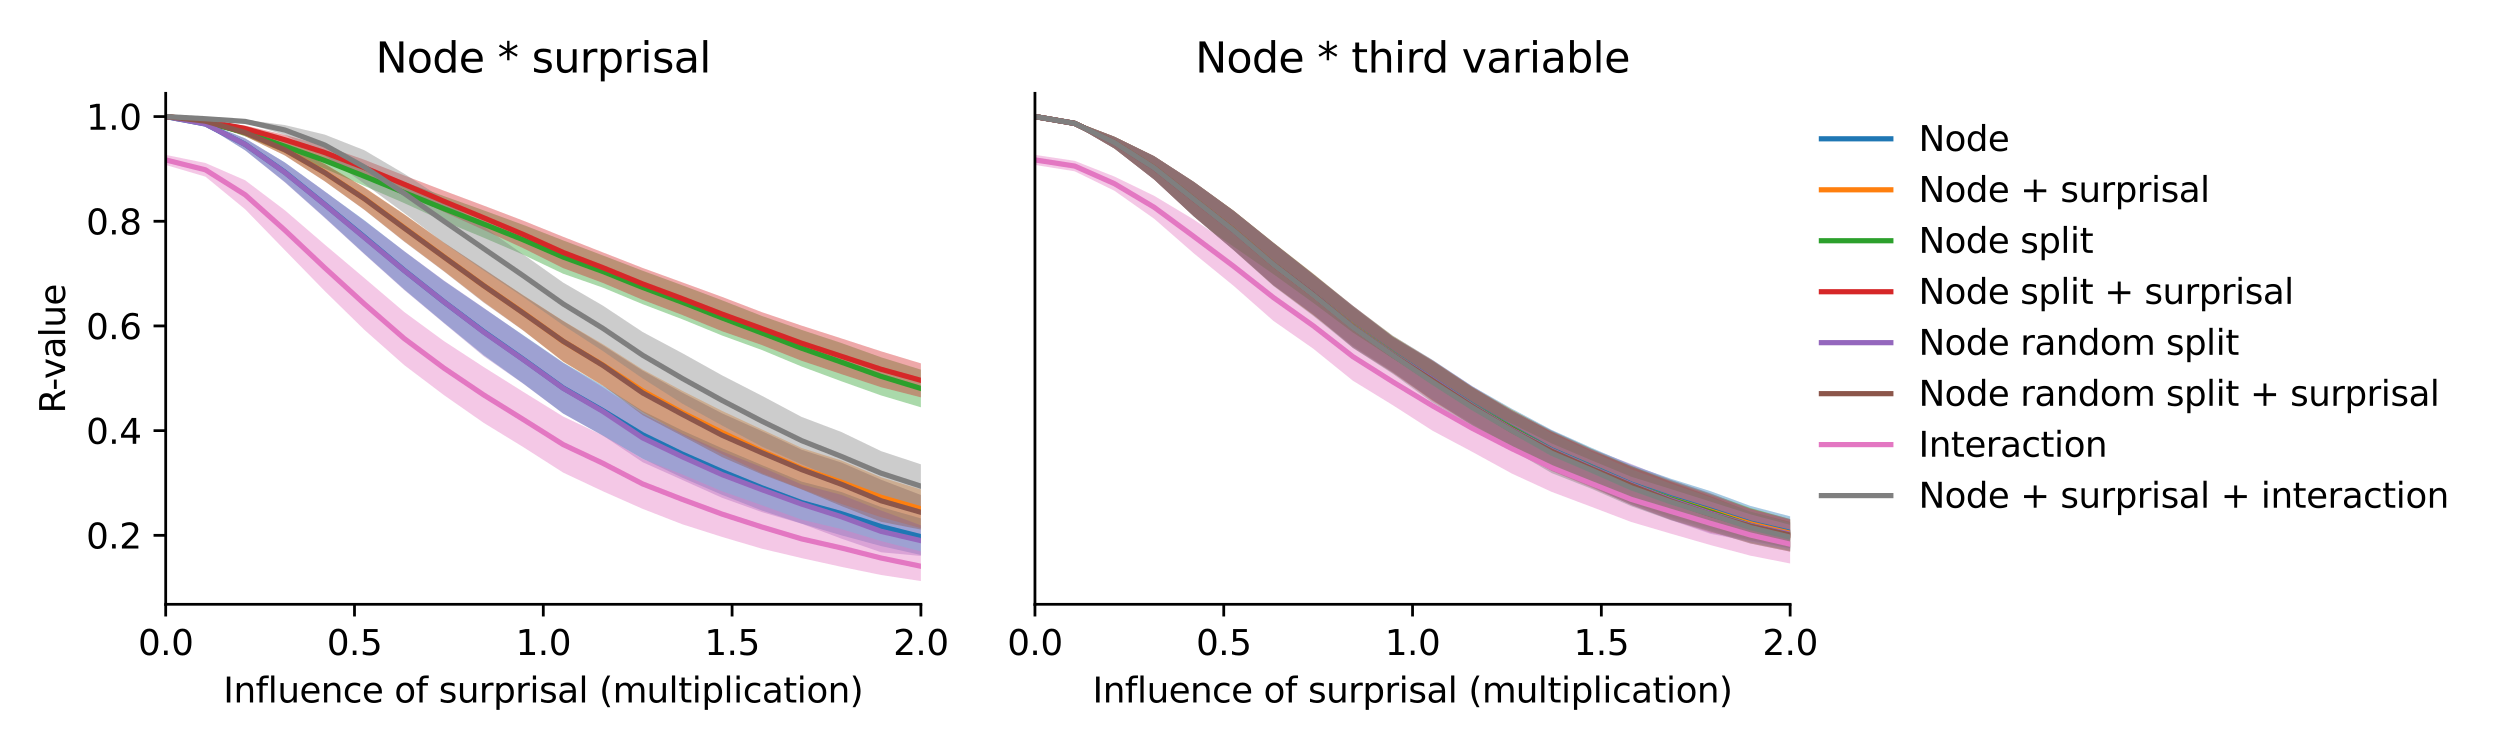 <?xml version="1.0" encoding="utf-8" standalone="no"?>
<!DOCTYPE svg PUBLIC "-//W3C//DTD SVG 1.1//EN"
  "http://www.w3.org/Graphics/SVG/1.1/DTD/svg11.dtd">
<svg xmlns:xlink="http://www.w3.org/1999/xlink" width="720pt" height="216pt" viewBox="0 0 720 216" xmlns="http://www.w3.org/2000/svg" version="1.1">
 <defs>
  <style type="text/css">*{stroke-linejoin: round; stroke-linecap: butt}</style>
 </defs>
 <g id="figure_1">
  <g id="patch_1">
   <path d="M 0 216 
L 720 216 
L 720 0 
L 0 0 
z
" style="fill: #ffffff"/>
  </g>
  <g id="axes_1">
   <g id="patch_2">
    <path d="M 47.72 174.04 
L 265.215 174.04 
L 265.215 26.88 
L 47.72 26.88 
z
" style="fill: #ffffff"/>
   </g>
   <g id="PolyCollection_1">
    <path d="M 47.72 33.569 
L 47.72 33.569 
L 59.167 36.145 
L 70.614 43.3 
L 82.061 52.422 
L 93.508 62.589 
L 104.956 73.095 
L 116.403 83.331 
L 127.85 92.938 
L 139.297 102.267 
L 150.744 110.479 
L 162.191 119.083 
L 173.638 125.504 
L 185.085 132.11 
L 196.532 137.594 
L 207.979 142.524 
L 219.427 147.042 
L 230.874 150.801 
L 242.321 154.18 
L 253.768 157.277 
L 265.215 159.841 
L 265.215 149.297 
L 265.215 149.297 
L 253.768 146.045 
L 242.321 141.693 
L 230.874 138.702 
L 219.427 133.941 
L 207.979 129.108 
L 196.532 123.997 
L 185.085 118.342 
L 173.638 111.044 
L 162.191 104.401 
L 150.744 96.557 
L 139.297 88.749 
L 127.85 80.902 
L 116.403 72.368 
L 104.956 63.449 
L 93.508 55.136 
L 82.061 46.8 
L 70.614 39.864 
L 59.167 35.273 
L 47.72 33.569 
z
" clip-path="url(#pc946c7cf5e)" style="fill: #1f77b4; fill-opacity: 0.4"/>
   </g>
   <g id="PolyCollection_2">
    <path d="M 47.72 33.569 
L 47.72 33.569 
L 59.167 35.143 
L 70.614 39.222 
L 82.061 44.755 
L 93.508 52.178 
L 104.956 60.402 
L 116.403 69.458 
L 127.85 78.05 
L 139.297 86.917 
L 150.744 95.177 
L 162.191 104.19 
L 173.638 111.115 
L 185.085 118.706 
L 196.532 125.118 
L 207.979 130.802 
L 219.427 136.303 
L 230.874 140.847 
L 242.321 145.157 
L 253.768 148.971 
L 265.215 152.131 
L 265.215 140.95 
L 265.215 140.95 
L 253.768 137.472 
L 242.321 132.633 
L 230.874 129.03 
L 219.427 123.674 
L 207.979 118.35 
L 196.532 112.569 
L 185.085 106.421 
L 173.638 99.134 
L 162.191 92.419 
L 150.744 85.031 
L 139.297 77.566 
L 127.85 69.874 
L 116.403 61.698 
L 104.956 53.978 
L 93.508 47.202 
L 82.061 41.53 
L 70.614 37.107 
L 59.167 34.65 
L 47.72 33.569 
z
" clip-path="url(#pc946c7cf5e)" style="fill: #ff7f0e; fill-opacity: 0.4"/>
   </g>
   <g id="PolyCollection_3">
    <path d="M 47.72 33.569 
L 47.72 33.569 
L 59.167 35.549 
L 70.614 39.256 
L 82.061 43.98 
L 93.508 48.543 
L 104.956 53.549 
L 116.403 58.498 
L 127.85 63.729 
L 139.297 68.459 
L 150.744 73.387 
L 162.191 78.841 
L 173.638 82.841 
L 185.085 87.607 
L 196.532 91.961 
L 207.979 96.643 
L 219.427 100.806 
L 230.874 105.565 
L 242.321 109.812 
L 253.768 113.893 
L 265.215 117.304 
L 265.215 106.455 
L 265.215 106.455 
L 253.768 102.911 
L 242.321 98.792 
L 230.874 95.016 
L 219.427 90.995 
L 207.979 86.5 
L 196.532 82.176 
L 185.085 77.977 
L 173.638 73.574 
L 162.191 69.238 
L 150.744 64.779 
L 139.297 60.586 
L 127.85 56.468 
L 116.403 52.408 
L 104.956 47.993 
L 93.508 43.89 
L 82.061 40.308 
L 70.614 37.039 
L 59.167 34.917 
L 47.72 33.569 
z
" clip-path="url(#pc946c7cf5e)" style="fill: #2ca02c; fill-opacity: 0.4"/>
   </g>
   <g id="PolyCollection_4">
    <path d="M 47.72 33.57 
L 47.72 33.57 
L 59.167 35.062 
L 70.614 37.901 
L 82.061 41.658 
L 93.508 45.844 
L 104.956 50.589 
L 116.403 55.626 
L 127.85 61.062 
L 139.297 66.236 
L 150.744 71.51 
L 162.191 77.228 
L 173.638 81.49 
L 185.085 86.365 
L 196.532 90.737 
L 207.979 95.421 
L 219.427 99.378 
L 230.874 103.917 
L 242.321 107.76 
L 253.768 111.534 
L 265.215 114.437 
L 265.215 104.646 
L 265.215 104.646 
L 253.768 101.184 
L 242.321 97.462 
L 230.874 93.782 
L 219.427 89.905 
L 207.979 85.515 
L 196.532 81.33 
L 185.085 77.167 
L 173.638 72.688 
L 162.191 68.191 
L 150.744 63.571 
L 139.297 59.207 
L 127.85 54.914 
L 116.403 50.526 
L 104.956 46.014 
L 93.508 42.017 
L 82.061 38.862 
L 70.614 36.168 
L 59.167 34.601 
L 47.72 33.57 
z
" clip-path="url(#pc946c7cf5e)" style="fill: #d62728; fill-opacity: 0.4"/>
   </g>
   <g id="PolyCollection_5">
    <path d="M 47.72 33.569 
L 47.72 33.569 
L 59.167 36.151 
L 70.614 43.309 
L 82.061 52.544 
L 93.508 62.758 
L 104.956 73.235 
L 116.403 83.517 
L 127.85 93.085 
L 139.297 102.595 
L 150.744 110.553 
L 162.191 119.123 
L 173.638 125.443 
L 185.085 133.12 
L 196.532 138.241 
L 207.979 143.38 
L 219.427 147.488 
L 230.874 150.842 
L 242.321 155.135 
L 253.768 159.058 
L 265.215 160.125 
L 265.215 151.297 
L 265.215 151.297 
L 253.768 147.026 
L 242.321 142.522 
L 230.874 139.522 
L 219.427 134.57 
L 207.979 130.014 
L 196.532 124.902 
L 185.085 119.119 
L 173.638 111.53 
L 162.191 104.54 
L 150.744 96.671 
L 139.297 88.66 
L 127.85 80.788 
L 116.403 72.305 
L 104.956 63.595 
L 93.508 55.098 
L 82.061 46.826 
L 70.614 39.881 
L 59.167 35.268 
L 47.72 33.569 
z
" clip-path="url(#pc946c7cf5e)" style="fill: #9467bd; fill-opacity: 0.4"/>
   </g>
   <g id="PolyCollection_6">
    <path d="M 47.72 33.57 
L 47.72 33.57 
L 59.167 35.148 
L 70.614 39.235 
L 82.061 44.813 
L 93.508 52.224 
L 104.956 60.472 
L 116.403 69.603 
L 127.85 78.179 
L 139.297 87.143 
L 150.744 95.248 
L 162.191 104.108 
L 173.638 111.021 
L 185.085 119.575 
L 196.532 125.599 
L 207.979 131.665 
L 219.427 136.622 
L 230.874 140.969 
L 242.321 145.738 
L 253.768 150.29 
L 265.215 152.53 
L 265.215 142.556 
L 265.215 142.556 
L 253.768 138.165 
L 242.321 133.219 
L 230.874 129.53 
L 219.427 124.185 
L 207.979 119.056 
L 196.532 113.11 
L 185.085 106.744 
L 173.638 99.456 
L 162.191 92.454 
L 150.744 85.144 
L 139.297 77.404 
L 127.85 69.858 
L 116.403 61.751 
L 104.956 54.042 
L 93.508 47.23 
L 82.061 41.525 
L 70.614 37.124 
L 59.167 34.648 
L 47.72 33.57 
z
" clip-path="url(#pc946c7cf5e)" style="fill: #8c564b; fill-opacity: 0.4"/>
   </g>
   <g id="PolyCollection_7">
    <path d="M 47.72 44.603 
L 47.72 47.509 
L 59.167 50.883 
L 70.614 60.285 
L 82.061 72.066 
L 93.508 83.801 
L 104.956 95.009 
L 116.403 105.14 
L 127.85 113.792 
L 139.297 121.78 
L 150.744 128.791 
L 162.191 136.107 
L 173.638 141.489 
L 185.085 146.557 
L 196.532 151.006 
L 207.979 154.648 
L 219.427 158.031 
L 230.874 160.741 
L 242.321 163.259 
L 253.768 165.603 
L 265.215 167.351 
L 265.215 158.815 
L 265.215 158.815 
L 253.768 155.829 
L 242.321 152.378 
L 230.874 149.671 
L 219.427 145.522 
L 207.979 141.499 
L 196.532 136.669 
L 185.085 132.197 
L 173.638 125.374 
L 162.191 119.963 
L 150.744 112.885 
L 139.297 105.7 
L 127.85 98.232 
L 116.403 89.843 
L 104.956 80.086 
L 93.508 70.425 
L 82.061 60.573 
L 70.614 51.924 
L 59.167 46.942 
L 47.72 44.603 
z
" clip-path="url(#pc946c7cf5e)" style="fill: #e377c2; fill-opacity: 0.4"/>
   </g>
   <g id="PolyCollection_8">
    <path d="M 47.72 33.569 
L 47.72 33.569 
L 59.167 34.249 
L 70.614 35.435 
L 82.061 38.881 
L 93.508 44.766 
L 104.956 52.953 
L 116.403 61.356 
L 127.85 69.987 
L 139.297 77.892 
L 150.744 85.595 
L 162.191 93.677 
L 173.638 101.116 
L 185.085 108.998 
L 196.532 116.27 
L 207.979 122.552 
L 219.427 128.621 
L 230.874 133.734 
L 242.321 138.489 
L 253.768 142.652 
L 265.215 146.306 
L 265.215 133.728 
L 265.215 133.728 
L 253.768 129.932 
L 242.321 124.416 
L 230.874 120.079 
L 219.427 113.988 
L 207.979 108.116 
L 196.532 101.733 
L 185.085 95.62 
L 173.638 88.026 
L 162.191 81.387 
L 150.744 73.3 
L 139.297 65.305 
L 127.85 57.413 
L 116.403 50.024 
L 104.956 43.278 
L 93.508 38.761 
L 82.061 36.025 
L 70.614 34.507 
L 59.167 34.14 
L 47.72 33.569 
z
" clip-path="url(#pc946c7cf5e)" style="fill: #7f7f7f; fill-opacity: 0.4"/>
   </g>
   <g id="matplotlib.axis_1">
    <g id="xtick_1">
     <g id="line2d_1">
      <defs>
       <path id="mc4c60c52b3" d="M 0 0 
L 0 3.5 
" style="stroke: #000000; stroke-width: 0.8"/>
      </defs>
      <g>
       <use xlink:href="#mc4c60c52b3" x="47.72" y="174.04" style="stroke: #000000; stroke-width: 0.8"/>
      </g>
     </g>
     <g id="text_1">
      <!-- 0.0 -->
      <g transform="translate(39.768 188.638)scale(0.1 -0.1)">
       <defs>
        <path id="DejaVuSans-30" d="M 2034 4250 
Q 1547 4250 1301 3770 
Q 1056 3291 1056 2328 
Q 1056 1369 1301 889 
Q 1547 409 2034 409 
Q 2525 409 2770 889 
Q 3016 1369 3016 2328 
Q 3016 3291 2770 3770 
Q 2525 4250 2034 4250 
z
M 2034 4750 
Q 2819 4750 3233 4129 
Q 3647 3509 3647 2328 
Q 3647 1150 3233 529 
Q 2819 -91 2034 -91 
Q 1250 -91 836 529 
Q 422 1150 422 2328 
Q 422 3509 836 4129 
Q 1250 4750 2034 4750 
z
" transform="scale(0.016)"/>
        <path id="DejaVuSans-2e" d="M 684 794 
L 1344 794 
L 1344 0 
L 684 0 
L 684 794 
z
" transform="scale(0.016)"/>
       </defs>
       <use xlink:href="#DejaVuSans-30"/>
       <use xlink:href="#DejaVuSans-2e" x="63.623"/>
       <use xlink:href="#DejaVuSans-30" x="95.41"/>
      </g>
     </g>
    </g>
    <g id="xtick_2">
     <g id="line2d_2">
      <g>
       <use xlink:href="#mc4c60c52b3" x="102.094" y="174.04" style="stroke: #000000; stroke-width: 0.8"/>
      </g>
     </g>
     <g id="text_2">
      <!-- 0.5 -->
      <g transform="translate(94.142 188.638)scale(0.1 -0.1)">
       <defs>
        <path id="DejaVuSans-35" d="M 691 4666 
L 3169 4666 
L 3169 4134 
L 1269 4134 
L 1269 2991 
Q 1406 3038 1543 3061 
Q 1681 3084 1819 3084 
Q 2600 3084 3056 2656 
Q 3513 2228 3513 1497 
Q 3513 744 3044 326 
Q 2575 -91 1722 -91 
Q 1428 -91 1123 -41 
Q 819 9 494 109 
L 494 744 
Q 775 591 1075 516 
Q 1375 441 1709 441 
Q 2250 441 2565 725 
Q 2881 1009 2881 1497 
Q 2881 1984 2565 2268 
Q 2250 2553 1709 2553 
Q 1456 2553 1204 2497 
Q 953 2441 691 2322 
L 691 4666 
z
" transform="scale(0.016)"/>
       </defs>
       <use xlink:href="#DejaVuSans-30"/>
       <use xlink:href="#DejaVuSans-2e" x="63.623"/>
       <use xlink:href="#DejaVuSans-35" x="95.41"/>
      </g>
     </g>
    </g>
    <g id="xtick_3">
     <g id="line2d_3">
      <g>
       <use xlink:href="#mc4c60c52b3" x="156.468" y="174.04" style="stroke: #000000; stroke-width: 0.8"/>
      </g>
     </g>
     <g id="text_3">
      <!-- 1.0 -->
      <g transform="translate(148.516 188.638)scale(0.1 -0.1)">
       <defs>
        <path id="DejaVuSans-31" d="M 794 531 
L 1825 531 
L 1825 4091 
L 703 3866 
L 703 4441 
L 1819 4666 
L 2450 4666 
L 2450 531 
L 3481 531 
L 3481 0 
L 794 0 
L 794 531 
z
" transform="scale(0.016)"/>
       </defs>
       <use xlink:href="#DejaVuSans-31"/>
       <use xlink:href="#DejaVuSans-2e" x="63.623"/>
       <use xlink:href="#DejaVuSans-30" x="95.41"/>
      </g>
     </g>
    </g>
    <g id="xtick_4">
     <g id="line2d_4">
      <g>
       <use xlink:href="#mc4c60c52b3" x="210.841" y="174.04" style="stroke: #000000; stroke-width: 0.8"/>
      </g>
     </g>
     <g id="text_4">
      <!-- 1.5 -->
      <g transform="translate(202.89 188.638)scale(0.1 -0.1)">
       <use xlink:href="#DejaVuSans-31"/>
       <use xlink:href="#DejaVuSans-2e" x="63.623"/>
       <use xlink:href="#DejaVuSans-35" x="95.41"/>
      </g>
     </g>
    </g>
    <g id="xtick_5">
     <g id="line2d_5">
      <g>
       <use xlink:href="#mc4c60c52b3" x="265.215" y="174.04" style="stroke: #000000; stroke-width: 0.8"/>
      </g>
     </g>
     <g id="text_5">
      <!-- 2.0 -->
      <g transform="translate(257.263 188.638)scale(0.1 -0.1)">
       <defs>
        <path id="DejaVuSans-32" d="M 1228 531 
L 3431 531 
L 3431 0 
L 469 0 
L 469 531 
Q 828 903 1448 1529 
Q 2069 2156 2228 2338 
Q 2531 2678 2651 2914 
Q 2772 3150 2772 3378 
Q 2772 3750 2511 3984 
Q 2250 4219 1831 4219 
Q 1534 4219 1204 4116 
Q 875 4013 500 3803 
L 500 4441 
Q 881 4594 1212 4672 
Q 1544 4750 1819 4750 
Q 2544 4750 2975 4387 
Q 3406 4025 3406 3419 
Q 3406 3131 3298 2873 
Q 3191 2616 2906 2266 
Q 2828 2175 2409 1742 
Q 1991 1309 1228 531 
z
" transform="scale(0.016)"/>
       </defs>
       <use xlink:href="#DejaVuSans-32"/>
       <use xlink:href="#DejaVuSans-2e" x="63.623"/>
       <use xlink:href="#DejaVuSans-30" x="95.41"/>
      </g>
     </g>
    </g>
    <g id="text_6">
     <!-- Influence of surprisal (multiplication) -->
     <g transform="translate(64.321 202.317)scale(0.1 -0.1)">
      <defs>
       <path id="DejaVuSans-49" d="M 628 4666 
L 1259 4666 
L 1259 0 
L 628 0 
L 628 4666 
z
" transform="scale(0.016)"/>
       <path id="DejaVuSans-6e" d="M 3513 2113 
L 3513 0 
L 2938 0 
L 2938 2094 
Q 2938 2591 2744 2837 
Q 2550 3084 2163 3084 
Q 1697 3084 1428 2787 
Q 1159 2491 1159 1978 
L 1159 0 
L 581 0 
L 581 3500 
L 1159 3500 
L 1159 2956 
Q 1366 3272 1645 3428 
Q 1925 3584 2291 3584 
Q 2894 3584 3203 3211 
Q 3513 2838 3513 2113 
z
" transform="scale(0.016)"/>
       <path id="DejaVuSans-66" d="M 2375 4863 
L 2375 4384 
L 1825 4384 
Q 1516 4384 1395 4259 
Q 1275 4134 1275 3809 
L 1275 3500 
L 2222 3500 
L 2222 3053 
L 1275 3053 
L 1275 0 
L 697 0 
L 697 3053 
L 147 3053 
L 147 3500 
L 697 3500 
L 697 3744 
Q 697 4328 969 4595 
Q 1241 4863 1831 4863 
L 2375 4863 
z
" transform="scale(0.016)"/>
       <path id="DejaVuSans-6c" d="M 603 4863 
L 1178 4863 
L 1178 0 
L 603 0 
L 603 4863 
z
" transform="scale(0.016)"/>
       <path id="DejaVuSans-75" d="M 544 1381 
L 544 3500 
L 1119 3500 
L 1119 1403 
Q 1119 906 1312 657 
Q 1506 409 1894 409 
Q 2359 409 2629 706 
Q 2900 1003 2900 1516 
L 2900 3500 
L 3475 3500 
L 3475 0 
L 2900 0 
L 2900 538 
Q 2691 219 2414 64 
Q 2138 -91 1772 -91 
Q 1169 -91 856 284 
Q 544 659 544 1381 
z
M 1991 3584 
L 1991 3584 
z
" transform="scale(0.016)"/>
       <path id="DejaVuSans-65" d="M 3597 1894 
L 3597 1613 
L 953 1613 
Q 991 1019 1311 708 
Q 1631 397 2203 397 
Q 2534 397 2845 478 
Q 3156 559 3463 722 
L 3463 178 
Q 3153 47 2828 -22 
Q 2503 -91 2169 -91 
Q 1331 -91 842 396 
Q 353 884 353 1716 
Q 353 2575 817 3079 
Q 1281 3584 2069 3584 
Q 2775 3584 3186 3129 
Q 3597 2675 3597 1894 
z
M 3022 2063 
Q 3016 2534 2758 2815 
Q 2500 3097 2075 3097 
Q 1594 3097 1305 2825 
Q 1016 2553 972 2059 
L 3022 2063 
z
" transform="scale(0.016)"/>
       <path id="DejaVuSans-63" d="M 3122 3366 
L 3122 2828 
Q 2878 2963 2633 3030 
Q 2388 3097 2138 3097 
Q 1578 3097 1268 2742 
Q 959 2388 959 1747 
Q 959 1106 1268 751 
Q 1578 397 2138 397 
Q 2388 397 2633 464 
Q 2878 531 3122 666 
L 3122 134 
Q 2881 22 2623 -34 
Q 2366 -91 2075 -91 
Q 1284 -91 818 406 
Q 353 903 353 1747 
Q 353 2603 823 3093 
Q 1294 3584 2113 3584 
Q 2378 3584 2631 3529 
Q 2884 3475 3122 3366 
z
" transform="scale(0.016)"/>
       <path id="DejaVuSans-20" transform="scale(0.016)"/>
       <path id="DejaVuSans-6f" d="M 1959 3097 
Q 1497 3097 1228 2736 
Q 959 2375 959 1747 
Q 959 1119 1226 758 
Q 1494 397 1959 397 
Q 2419 397 2687 759 
Q 2956 1122 2956 1747 
Q 2956 2369 2687 2733 
Q 2419 3097 1959 3097 
z
M 1959 3584 
Q 2709 3584 3137 3096 
Q 3566 2609 3566 1747 
Q 3566 888 3137 398 
Q 2709 -91 1959 -91 
Q 1206 -91 779 398 
Q 353 888 353 1747 
Q 353 2609 779 3096 
Q 1206 3584 1959 3584 
z
" transform="scale(0.016)"/>
       <path id="DejaVuSans-73" d="M 2834 3397 
L 2834 2853 
Q 2591 2978 2328 3040 
Q 2066 3103 1784 3103 
Q 1356 3103 1142 2972 
Q 928 2841 928 2578 
Q 928 2378 1081 2264 
Q 1234 2150 1697 2047 
L 1894 2003 
Q 2506 1872 2764 1633 
Q 3022 1394 3022 966 
Q 3022 478 2636 193 
Q 2250 -91 1575 -91 
Q 1294 -91 989 -36 
Q 684 19 347 128 
L 347 722 
Q 666 556 975 473 
Q 1284 391 1588 391 
Q 1994 391 2212 530 
Q 2431 669 2431 922 
Q 2431 1156 2273 1281 
Q 2116 1406 1581 1522 
L 1381 1569 
Q 847 1681 609 1914 
Q 372 2147 372 2553 
Q 372 3047 722 3315 
Q 1072 3584 1716 3584 
Q 2034 3584 2315 3537 
Q 2597 3491 2834 3397 
z
" transform="scale(0.016)"/>
       <path id="DejaVuSans-72" d="M 2631 2963 
Q 2534 3019 2420 3045 
Q 2306 3072 2169 3072 
Q 1681 3072 1420 2755 
Q 1159 2438 1159 1844 
L 1159 0 
L 581 0 
L 581 3500 
L 1159 3500 
L 1159 2956 
Q 1341 3275 1631 3429 
Q 1922 3584 2338 3584 
Q 2397 3584 2469 3576 
Q 2541 3569 2628 3553 
L 2631 2963 
z
" transform="scale(0.016)"/>
       <path id="DejaVuSans-70" d="M 1159 525 
L 1159 -1331 
L 581 -1331 
L 581 3500 
L 1159 3500 
L 1159 2969 
Q 1341 3281 1617 3432 
Q 1894 3584 2278 3584 
Q 2916 3584 3314 3078 
Q 3713 2572 3713 1747 
Q 3713 922 3314 415 
Q 2916 -91 2278 -91 
Q 1894 -91 1617 61 
Q 1341 213 1159 525 
z
M 3116 1747 
Q 3116 2381 2855 2742 
Q 2594 3103 2138 3103 
Q 1681 3103 1420 2742 
Q 1159 2381 1159 1747 
Q 1159 1113 1420 752 
Q 1681 391 2138 391 
Q 2594 391 2855 752 
Q 3116 1113 3116 1747 
z
" transform="scale(0.016)"/>
       <path id="DejaVuSans-69" d="M 603 3500 
L 1178 3500 
L 1178 0 
L 603 0 
L 603 3500 
z
M 603 4863 
L 1178 4863 
L 1178 4134 
L 603 4134 
L 603 4863 
z
" transform="scale(0.016)"/>
       <path id="DejaVuSans-61" d="M 2194 1759 
Q 1497 1759 1228 1600 
Q 959 1441 959 1056 
Q 959 750 1161 570 
Q 1363 391 1709 391 
Q 2188 391 2477 730 
Q 2766 1069 2766 1631 
L 2766 1759 
L 2194 1759 
z
M 3341 1997 
L 3341 0 
L 2766 0 
L 2766 531 
Q 2569 213 2275 61 
Q 1981 -91 1556 -91 
Q 1019 -91 701 211 
Q 384 513 384 1019 
Q 384 1609 779 1909 
Q 1175 2209 1959 2209 
L 2766 2209 
L 2766 2266 
Q 2766 2663 2505 2880 
Q 2244 3097 1772 3097 
Q 1472 3097 1187 3025 
Q 903 2953 641 2809 
L 641 3341 
Q 956 3463 1253 3523 
Q 1550 3584 1831 3584 
Q 2591 3584 2966 3190 
Q 3341 2797 3341 1997 
z
" transform="scale(0.016)"/>
       <path id="DejaVuSans-28" d="M 1984 4856 
Q 1566 4138 1362 3434 
Q 1159 2731 1159 2009 
Q 1159 1288 1364 580 
Q 1569 -128 1984 -844 
L 1484 -844 
Q 1016 -109 783 600 
Q 550 1309 550 2009 
Q 550 2706 781 3412 
Q 1013 4119 1484 4856 
L 1984 4856 
z
" transform="scale(0.016)"/>
       <path id="DejaVuSans-6d" d="M 3328 2828 
Q 3544 3216 3844 3400 
Q 4144 3584 4550 3584 
Q 5097 3584 5394 3201 
Q 5691 2819 5691 2113 
L 5691 0 
L 5113 0 
L 5113 2094 
Q 5113 2597 4934 2840 
Q 4756 3084 4391 3084 
Q 3944 3084 3684 2787 
Q 3425 2491 3425 1978 
L 3425 0 
L 2847 0 
L 2847 2094 
Q 2847 2600 2669 2842 
Q 2491 3084 2119 3084 
Q 1678 3084 1418 2786 
Q 1159 2488 1159 1978 
L 1159 0 
L 581 0 
L 581 3500 
L 1159 3500 
L 1159 2956 
Q 1356 3278 1631 3431 
Q 1906 3584 2284 3584 
Q 2666 3584 2933 3390 
Q 3200 3197 3328 2828 
z
" transform="scale(0.016)"/>
       <path id="DejaVuSans-74" d="M 1172 4494 
L 1172 3500 
L 2356 3500 
L 2356 3053 
L 1172 3053 
L 1172 1153 
Q 1172 725 1289 603 
Q 1406 481 1766 481 
L 2356 481 
L 2356 0 
L 1766 0 
Q 1100 0 847 248 
Q 594 497 594 1153 
L 594 3053 
L 172 3053 
L 172 3500 
L 594 3500 
L 594 4494 
L 1172 4494 
z
" transform="scale(0.016)"/>
       <path id="DejaVuSans-29" d="M 513 4856 
L 1013 4856 
Q 1481 4119 1714 3412 
Q 1947 2706 1947 2009 
Q 1947 1309 1714 600 
Q 1481 -109 1013 -844 
L 513 -844 
Q 928 -128 1133 580 
Q 1338 1288 1338 2009 
Q 1338 2731 1133 3434 
Q 928 4138 513 4856 
z
" transform="scale(0.016)"/>
      </defs>
      <use xlink:href="#DejaVuSans-49"/>
      <use xlink:href="#DejaVuSans-6e" x="29.492"/>
      <use xlink:href="#DejaVuSans-66" x="92.871"/>
      <use xlink:href="#DejaVuSans-6c" x="128.076"/>
      <use xlink:href="#DejaVuSans-75" x="155.859"/>
      <use xlink:href="#DejaVuSans-65" x="219.238"/>
      <use xlink:href="#DejaVuSans-6e" x="280.762"/>
      <use xlink:href="#DejaVuSans-63" x="344.141"/>
      <use xlink:href="#DejaVuSans-65" x="399.121"/>
      <use xlink:href="#DejaVuSans-20" x="460.645"/>
      <use xlink:href="#DejaVuSans-6f" x="492.432"/>
      <use xlink:href="#DejaVuSans-66" x="553.613"/>
      <use xlink:href="#DejaVuSans-20" x="588.818"/>
      <use xlink:href="#DejaVuSans-73" x="620.605"/>
      <use xlink:href="#DejaVuSans-75" x="672.705"/>
      <use xlink:href="#DejaVuSans-72" x="736.084"/>
      <use xlink:href="#DejaVuSans-70" x="777.197"/>
      <use xlink:href="#DejaVuSans-72" x="840.674"/>
      <use xlink:href="#DejaVuSans-69" x="881.787"/>
      <use xlink:href="#DejaVuSans-73" x="909.57"/>
      <use xlink:href="#DejaVuSans-61" x="961.67"/>
      <use xlink:href="#DejaVuSans-6c" x="1022.949"/>
      <use xlink:href="#DejaVuSans-20" x="1050.732"/>
      <use xlink:href="#DejaVuSans-28" x="1082.52"/>
      <use xlink:href="#DejaVuSans-6d" x="1121.533"/>
      <use xlink:href="#DejaVuSans-75" x="1218.945"/>
      <use xlink:href="#DejaVuSans-6c" x="1282.324"/>
      <use xlink:href="#DejaVuSans-74" x="1310.107"/>
      <use xlink:href="#DejaVuSans-69" x="1349.316"/>
      <use xlink:href="#DejaVuSans-70" x="1377.1"/>
      <use xlink:href="#DejaVuSans-6c" x="1440.576"/>
      <use xlink:href="#DejaVuSans-69" x="1468.359"/>
      <use xlink:href="#DejaVuSans-63" x="1496.143"/>
      <use xlink:href="#DejaVuSans-61" x="1551.123"/>
      <use xlink:href="#DejaVuSans-74" x="1612.402"/>
      <use xlink:href="#DejaVuSans-69" x="1651.611"/>
      <use xlink:href="#DejaVuSans-6f" x="1679.395"/>
      <use xlink:href="#DejaVuSans-6e" x="1740.576"/>
      <use xlink:href="#DejaVuSans-29" x="1803.955"/>
     </g>
    </g>
   </g>
   <g id="matplotlib.axis_2">
    <g id="ytick_1">
     <g id="line2d_6">
      <defs>
       <path id="m57f8f97809" d="M 0 0 
L -3.5 0 
" style="stroke: #000000; stroke-width: 0.8"/>
      </defs>
      <g>
       <use xlink:href="#m57f8f97809" x="47.72" y="154.175" style="stroke: #000000; stroke-width: 0.8"/>
      </g>
     </g>
     <g id="text_7">
      <!-- 0.2 -->
      <g transform="translate(24.817 157.974)scale(0.1 -0.1)">
       <use xlink:href="#DejaVuSans-30"/>
       <use xlink:href="#DejaVuSans-2e" x="63.623"/>
       <use xlink:href="#DejaVuSans-32" x="95.41"/>
      </g>
     </g>
    </g>
    <g id="ytick_2">
     <g id="line2d_7">
      <g>
       <use xlink:href="#m57f8f97809" x="47.72" y="124.023" style="stroke: #000000; stroke-width: 0.8"/>
      </g>
     </g>
     <g id="text_8">
      <!-- 0.4 -->
      <g transform="translate(24.817 127.823)scale(0.1 -0.1)">
       <defs>
        <path id="DejaVuSans-34" d="M 2419 4116 
L 825 1625 
L 2419 1625 
L 2419 4116 
z
M 2253 4666 
L 3047 4666 
L 3047 1625 
L 3713 1625 
L 3713 1100 
L 3047 1100 
L 3047 0 
L 2419 0 
L 2419 1100 
L 313 1100 
L 313 1709 
L 2253 4666 
z
" transform="scale(0.016)"/>
       </defs>
       <use xlink:href="#DejaVuSans-30"/>
       <use xlink:href="#DejaVuSans-2e" x="63.623"/>
       <use xlink:href="#DejaVuSans-34" x="95.41"/>
      </g>
     </g>
    </g>
    <g id="ytick_3">
     <g id="line2d_8">
      <g>
       <use xlink:href="#m57f8f97809" x="47.72" y="93.872" style="stroke: #000000; stroke-width: 0.8"/>
      </g>
     </g>
     <g id="text_9">
      <!-- 0.6 -->
      <g transform="translate(24.817 97.671)scale(0.1 -0.1)">
       <defs>
        <path id="DejaVuSans-36" d="M 2113 2584 
Q 1688 2584 1439 2293 
Q 1191 2003 1191 1497 
Q 1191 994 1439 701 
Q 1688 409 2113 409 
Q 2538 409 2786 701 
Q 3034 994 3034 1497 
Q 3034 2003 2786 2293 
Q 2538 2584 2113 2584 
z
M 3366 4563 
L 3366 3988 
Q 3128 4100 2886 4159 
Q 2644 4219 2406 4219 
Q 1781 4219 1451 3797 
Q 1122 3375 1075 2522 
Q 1259 2794 1537 2939 
Q 1816 3084 2150 3084 
Q 2853 3084 3261 2657 
Q 3669 2231 3669 1497 
Q 3669 778 3244 343 
Q 2819 -91 2113 -91 
Q 1303 -91 875 529 
Q 447 1150 447 2328 
Q 447 3434 972 4092 
Q 1497 4750 2381 4750 
Q 2619 4750 2861 4703 
Q 3103 4656 3366 4563 
z
" transform="scale(0.016)"/>
       </defs>
       <use xlink:href="#DejaVuSans-30"/>
       <use xlink:href="#DejaVuSans-2e" x="63.623"/>
       <use xlink:href="#DejaVuSans-36" x="95.41"/>
      </g>
     </g>
    </g>
    <g id="ytick_4">
     <g id="line2d_9">
      <g>
       <use xlink:href="#m57f8f97809" x="47.72" y="63.721" style="stroke: #000000; stroke-width: 0.8"/>
      </g>
     </g>
     <g id="text_10">
      <!-- 0.8 -->
      <g transform="translate(24.817 67.52)scale(0.1 -0.1)">
       <defs>
        <path id="DejaVuSans-38" d="M 2034 2216 
Q 1584 2216 1326 1975 
Q 1069 1734 1069 1313 
Q 1069 891 1326 650 
Q 1584 409 2034 409 
Q 2484 409 2743 651 
Q 3003 894 3003 1313 
Q 3003 1734 2745 1975 
Q 2488 2216 2034 2216 
z
M 1403 2484 
Q 997 2584 770 2862 
Q 544 3141 544 3541 
Q 544 4100 942 4425 
Q 1341 4750 2034 4750 
Q 2731 4750 3128 4425 
Q 3525 4100 3525 3541 
Q 3525 3141 3298 2862 
Q 3072 2584 2669 2484 
Q 3125 2378 3379 2068 
Q 3634 1759 3634 1313 
Q 3634 634 3220 271 
Q 2806 -91 2034 -91 
Q 1263 -91 848 271 
Q 434 634 434 1313 
Q 434 1759 690 2068 
Q 947 2378 1403 2484 
z
M 1172 3481 
Q 1172 3119 1398 2916 
Q 1625 2713 2034 2713 
Q 2441 2713 2670 2916 
Q 2900 3119 2900 3481 
Q 2900 3844 2670 4047 
Q 2441 4250 2034 4250 
Q 1625 4250 1398 4047 
Q 1172 3844 1172 3481 
z
" transform="scale(0.016)"/>
       </defs>
       <use xlink:href="#DejaVuSans-30"/>
       <use xlink:href="#DejaVuSans-2e" x="63.623"/>
       <use xlink:href="#DejaVuSans-38" x="95.41"/>
      </g>
     </g>
    </g>
    <g id="ytick_5">
     <g id="line2d_10">
      <g>
       <use xlink:href="#m57f8f97809" x="47.72" y="33.569" style="stroke: #000000; stroke-width: 0.8"/>
      </g>
     </g>
     <g id="text_11">
      <!-- 1.0 -->
      <g transform="translate(24.817 37.368)scale(0.1 -0.1)">
       <use xlink:href="#DejaVuSans-31"/>
       <use xlink:href="#DejaVuSans-2e" x="63.623"/>
       <use xlink:href="#DejaVuSans-30" x="95.41"/>
      </g>
     </g>
    </g>
    <g id="text_12">
     <!-- R-value -->
     <g transform="translate(18.737 119.065)rotate(-90)scale(0.1 -0.1)">
      <defs>
       <path id="DejaVuSans-52" d="M 2841 2188 
Q 3044 2119 3236 1894 
Q 3428 1669 3622 1275 
L 4263 0 
L 3584 0 
L 2988 1197 
Q 2756 1666 2539 1819 
Q 2322 1972 1947 1972 
L 1259 1972 
L 1259 0 
L 628 0 
L 628 4666 
L 2053 4666 
Q 2853 4666 3247 4331 
Q 3641 3997 3641 3322 
Q 3641 2881 3436 2590 
Q 3231 2300 2841 2188 
z
M 1259 4147 
L 1259 2491 
L 2053 2491 
Q 2509 2491 2742 2702 
Q 2975 2913 2975 3322 
Q 2975 3731 2742 3939 
Q 2509 4147 2053 4147 
L 1259 4147 
z
" transform="scale(0.016)"/>
       <path id="DejaVuSans-2d" d="M 313 2009 
L 1997 2009 
L 1997 1497 
L 313 1497 
L 313 2009 
z
" transform="scale(0.016)"/>
       <path id="DejaVuSans-76" d="M 191 3500 
L 800 3500 
L 1894 563 
L 2988 3500 
L 3597 3500 
L 2284 0 
L 1503 0 
L 191 3500 
z
" transform="scale(0.016)"/>
      </defs>
      <use xlink:href="#DejaVuSans-52"/>
      <use xlink:href="#DejaVuSans-2d" x="65.482"/>
      <use xlink:href="#DejaVuSans-76" x="98.941"/>
      <use xlink:href="#DejaVuSans-61" x="158.121"/>
      <use xlink:href="#DejaVuSans-6c" x="219.4"/>
      <use xlink:href="#DejaVuSans-75" x="247.184"/>
      <use xlink:href="#DejaVuSans-65" x="310.562"/>
     </g>
    </g>
   </g>
   <g id="line2d_11">
    <path d="M 47.72 33.569 
L 59.167 35.709 
L 70.614 41.582 
L 82.061 49.611 
L 93.508 58.862 
L 104.956 68.272 
L 116.403 77.85 
L 127.85 86.92 
L 139.297 95.508 
L 150.744 103.518 
L 162.191 111.742 
L 173.638 118.274 
L 185.085 125.226 
L 196.532 130.795 
L 207.979 135.816 
L 219.427 140.491 
L 230.874 144.752 
L 242.321 147.936 
L 253.768 151.661 
L 265.215 154.569 
" clip-path="url(#pc946c7cf5e)" style="fill: none; stroke: #1f77b4; stroke-width: 1.5; stroke-linecap: square"/>
   </g>
   <g id="line2d_12">
    <path d="M 47.72 33.569 
L 59.167 34.896 
L 70.614 38.164 
L 82.061 43.143 
L 93.508 49.69 
L 104.956 57.19 
L 116.403 65.578 
L 127.85 73.962 
L 139.297 82.241 
L 150.744 90.104 
L 162.191 98.305 
L 173.638 105.124 
L 185.085 112.563 
L 196.532 118.843 
L 207.979 124.576 
L 219.427 129.988 
L 230.874 134.939 
L 242.321 138.895 
L 253.768 143.221 
L 265.215 146.541 
" clip-path="url(#pc946c7cf5e)" style="fill: none; stroke: #ff7f0e; stroke-width: 1.5; stroke-linecap: square"/>
   </g>
   <g id="line2d_13">
    <path d="M 47.72 33.569 
L 59.167 35.233 
L 70.614 38.147 
L 82.061 42.144 
L 93.508 46.216 
L 104.956 50.771 
L 116.403 55.453 
L 127.85 60.099 
L 139.297 64.523 
L 150.744 69.083 
L 162.191 74.04 
L 173.638 78.207 
L 185.085 82.792 
L 196.532 87.068 
L 207.979 91.571 
L 219.427 95.9 
L 230.874 100.29 
L 242.321 104.302 
L 253.768 108.402 
L 265.215 111.88 
" clip-path="url(#pc946c7cf5e)" style="fill: none; stroke: #2ca02c; stroke-width: 1.5; stroke-linecap: square"/>
   </g>
   <g id="line2d_14">
    <path d="M 47.72 33.57 
L 59.167 34.831 
L 70.614 37.034 
L 82.061 40.26 
L 93.508 43.931 
L 104.956 48.302 
L 116.403 53.076 
L 127.85 57.988 
L 139.297 62.721 
L 150.744 67.54 
L 162.191 72.71 
L 173.638 77.089 
L 185.085 81.766 
L 196.532 86.033 
L 207.979 90.468 
L 219.427 94.642 
L 230.874 98.849 
L 242.321 102.611 
L 253.768 106.359 
L 265.215 109.541 
" clip-path="url(#pc946c7cf5e)" style="fill: none; stroke: #d62728; stroke-width: 1.5; stroke-linecap: square"/>
   </g>
   <g id="line2d_15">
    <path d="M 47.72 33.569 
L 59.167 35.71 
L 70.614 41.595 
L 82.061 49.685 
L 93.508 58.928 
L 104.956 68.415 
L 116.403 77.911 
L 127.85 86.936 
L 139.297 95.627 
L 150.744 103.612 
L 162.191 111.832 
L 173.638 118.487 
L 185.085 126.119 
L 196.532 131.572 
L 207.979 136.697 
L 219.427 141.029 
L 230.874 145.182 
L 242.321 148.829 
L 253.768 153.042 
L 265.215 155.711 
" clip-path="url(#pc946c7cf5e)" style="fill: none; stroke: #9467bd; stroke-width: 1.5; stroke-linecap: square"/>
   </g>
   <g id="line2d_16">
    <path d="M 47.72 33.57 
L 59.167 34.898 
L 70.614 38.179 
L 82.061 43.169 
L 93.508 49.727 
L 104.956 57.257 
L 116.403 65.677 
L 127.85 74.018 
L 139.297 82.274 
L 150.744 90.196 
L 162.191 98.281 
L 173.638 105.238 
L 185.085 113.159 
L 196.532 119.355 
L 207.979 125.36 
L 219.427 130.404 
L 230.874 135.25 
L 242.321 139.478 
L 253.768 144.227 
L 265.215 147.543 
" clip-path="url(#pc946c7cf5e)" style="fill: none; stroke: #8c564b; stroke-width: 1.5; stroke-linecap: square"/>
   </g>
   <g id="line2d_17">
    <path d="M 47.72 46.056 
L 59.167 48.913 
L 70.614 56.105 
L 82.061 66.32 
L 93.508 77.113 
L 104.956 87.547 
L 116.403 97.492 
L 127.85 106.012 
L 139.297 113.74 
L 150.744 120.838 
L 162.191 128.035 
L 173.638 133.431 
L 185.085 139.377 
L 196.532 143.837 
L 207.979 148.074 
L 219.427 151.777 
L 230.874 155.206 
L 242.321 157.819 
L 253.768 160.716 
L 265.215 163.083 
" clip-path="url(#pc946c7cf5e)" style="fill: none; stroke: #e377c2; stroke-width: 1.5; stroke-linecap: square"/>
   </g>
   <g id="line2d_18">
    <path d="M 47.72 33.569 
L 59.167 34.194 
L 70.614 34.971 
L 82.061 37.453 
L 93.508 41.763 
L 104.956 48.116 
L 116.403 55.69 
L 127.85 63.7 
L 139.297 71.598 
L 150.744 79.448 
L 162.191 87.532 
L 173.638 94.571 
L 185.085 102.309 
L 196.532 109.002 
L 207.979 115.334 
L 219.427 121.304 
L 230.874 126.907 
L 242.321 131.452 
L 253.768 136.292 
L 265.215 140.017 
" clip-path="url(#pc946c7cf5e)" style="fill: none; stroke: #7f7f7f; stroke-width: 1.5; stroke-linecap: square"/>
   </g>
   <g id="patch_3">
    <path d="M 47.72 174.04 
L 47.72 26.88 
" style="fill: none; stroke: #000000; stroke-width: 0.8; stroke-linejoin: miter; stroke-linecap: square"/>
   </g>
   <g id="patch_4">
    <path d="M 47.72 174.04 
L 265.215 174.04 
" style="fill: none; stroke: #000000; stroke-width: 0.8; stroke-linejoin: miter; stroke-linecap: square"/>
   </g>
   <g id="text_13">
    <!-- Node * surprisal -->
    <g transform="translate(108.186 20.88)scale(0.12 -0.12)">
     <defs>
      <path id="DejaVuSans-4e" d="M 628 4666 
L 1478 4666 
L 3547 763 
L 3547 4666 
L 4159 4666 
L 4159 0 
L 3309 0 
L 1241 3903 
L 1241 0 
L 628 0 
L 628 4666 
z
" transform="scale(0.016)"/>
      <path id="DejaVuSans-64" d="M 2906 2969 
L 2906 4863 
L 3481 4863 
L 3481 0 
L 2906 0 
L 2906 525 
Q 2725 213 2448 61 
Q 2172 -91 1784 -91 
Q 1150 -91 751 415 
Q 353 922 353 1747 
Q 353 2572 751 3078 
Q 1150 3584 1784 3584 
Q 2172 3584 2448 3432 
Q 2725 3281 2906 2969 
z
M 947 1747 
Q 947 1113 1208 752 
Q 1469 391 1925 391 
Q 2381 391 2643 752 
Q 2906 1113 2906 1747 
Q 2906 2381 2643 2742 
Q 2381 3103 1925 3103 
Q 1469 3103 1208 2742 
Q 947 2381 947 1747 
z
" transform="scale(0.016)"/>
      <path id="DejaVuSans-2a" d="M 3009 3897 
L 1888 3291 
L 3009 2681 
L 2828 2375 
L 1778 3009 
L 1778 1831 
L 1422 1831 
L 1422 3009 
L 372 2375 
L 191 2681 
L 1313 3291 
L 191 3897 
L 372 4206 
L 1422 3572 
L 1422 4750 
L 1778 4750 
L 1778 3572 
L 2828 4206 
L 3009 3897 
z
" transform="scale(0.016)"/>
     </defs>
     <use xlink:href="#DejaVuSans-4e"/>
     <use xlink:href="#DejaVuSans-6f" x="74.805"/>
     <use xlink:href="#DejaVuSans-64" x="135.986"/>
     <use xlink:href="#DejaVuSans-65" x="199.463"/>
     <use xlink:href="#DejaVuSans-20" x="260.986"/>
     <use xlink:href="#DejaVuSans-2a" x="292.773"/>
     <use xlink:href="#DejaVuSans-20" x="342.773"/>
     <use xlink:href="#DejaVuSans-73" x="374.561"/>
     <use xlink:href="#DejaVuSans-75" x="426.66"/>
     <use xlink:href="#DejaVuSans-72" x="490.039"/>
     <use xlink:href="#DejaVuSans-70" x="531.152"/>
     <use xlink:href="#DejaVuSans-72" x="594.629"/>
     <use xlink:href="#DejaVuSans-69" x="635.742"/>
     <use xlink:href="#DejaVuSans-73" x="663.525"/>
     <use xlink:href="#DejaVuSans-61" x="715.625"/>
     <use xlink:href="#DejaVuSans-6c" x="776.904"/>
    </g>
   </g>
  </g>
  <g id="axes_2">
   <g id="patch_5">
    <path d="M 298.065 174.04 
L 515.56 174.04 
L 515.56 26.88 
L 298.065 26.88 
z
" style="fill: #ffffff"/>
   </g>
   <g id="PolyCollection_9">
    <path d="M 298.065 33.569 
L 298.065 33.569 
L 309.512 36.087 
L 320.959 42.756 
L 332.406 51.621 
L 343.853 62.234 
L 355.301 71.889 
L 366.748 82.034 
L 378.195 90.494 
L 389.642 99.589 
L 401.089 106.89 
L 412.536 115.063 
L 423.983 122.012 
L 435.43 128.695 
L 446.877 135.246 
L 458.324 139.873 
L 469.772 144.931 
L 481.219 148.898 
L 492.666 152.337 
L 504.113 155.567 
L 515.56 157.91 
L 515.56 148.706 
L 515.56 148.706 
L 504.113 145.697 
L 492.666 141.468 
L 481.219 137.878 
L 469.772 133.874 
L 458.324 128.952 
L 446.877 123.817 
L 435.43 117.721 
L 423.983 111.228 
L 412.536 103.622 
L 401.089 96.658 
L 389.642 88.077 
L 378.195 78.83 
L 366.748 69.873 
L 355.301 60.713 
L 343.853 52.423 
L 332.406 45.002 
L 320.959 39.379 
L 309.512 34.984 
L 298.065 33.569 
z
" clip-path="url(#pdb4b82ed88)" style="fill: #1f77b4; fill-opacity: 0.4"/>
   </g>
   <g id="PolyCollection_10">
    <path d="M 298.065 33.569 
L 298.065 33.569 
L 309.512 36.083 
L 320.959 42.743 
L 332.406 51.62 
L 343.853 62.247 
L 355.301 71.887 
L 366.748 82.083 
L 378.195 90.614 
L 389.642 99.718 
L 401.089 107.117 
L 412.536 115.3 
L 423.983 122.155 
L 435.43 128.803 
L 446.877 135.314 
L 458.324 139.929 
L 469.772 144.858 
L 481.219 148.814 
L 492.666 152.054 
L 504.113 155.253 
L 515.56 157.588 
L 515.56 149.548 
L 515.56 149.548 
L 504.113 146.442 
L 492.666 142.317 
L 481.219 138.534 
L 469.772 134.434 
L 458.324 129.391 
L 446.877 124.217 
L 435.43 118.015 
L 423.983 111.465 
L 412.536 103.751 
L 401.089 96.708 
L 389.642 88.091 
L 378.195 78.8 
L 366.748 69.846 
L 355.301 60.668 
L 343.853 52.395 
L 332.406 44.985 
L 320.959 39.376 
L 309.512 34.984 
L 298.065 33.569 
z
" clip-path="url(#pdb4b82ed88)" style="fill: #ff7f0e; fill-opacity: 0.4"/>
   </g>
   <g id="PolyCollection_11">
    <path d="M 298.065 33.569 
L 298.065 33.569 
L 309.512 36.091 
L 320.959 42.741 
L 332.406 51.633 
L 343.853 62.25 
L 355.301 71.936 
L 366.748 82.148 
L 378.195 90.616 
L 389.642 99.703 
L 401.089 107.031 
L 412.536 115.182 
L 423.983 122.139 
L 435.43 128.718 
L 446.877 135.343 
L 458.324 140.042 
L 469.772 144.949 
L 481.219 149.2 
L 492.666 152.719 
L 504.113 156.278 
L 515.56 158.672 
L 515.56 149.488 
L 515.56 149.488 
L 504.113 146.312 
L 492.666 142.162 
L 481.219 138.263 
L 469.772 134.235 
L 458.324 129.242 
L 446.877 124.101 
L 435.43 118.11 
L 423.983 111.507 
L 412.536 103.937 
L 401.089 96.938 
L 389.642 88.354 
L 378.195 79.012 
L 366.748 70.009 
L 355.301 60.757 
L 343.853 52.486 
L 332.406 45.029 
L 320.959 39.387 
L 309.512 34.984 
L 298.065 33.569 
z
" clip-path="url(#pdb4b82ed88)" style="fill: #2ca02c; fill-opacity: 0.4"/>
   </g>
   <g id="PolyCollection_12">
    <path d="M 298.065 33.57 
L 298.065 33.57 
L 309.512 36.091 
L 320.959 42.755 
L 332.406 51.687 
L 343.853 62.329 
L 355.301 72.005 
L 366.748 82.252 
L 378.195 90.749 
L 389.642 99.85 
L 401.089 107.279 
L 412.536 115.452 
L 423.983 122.408 
L 435.43 129.044 
L 446.877 135.664 
L 458.324 140.415 
L 469.772 145.381 
L 481.219 149.581 
L 492.666 153.084 
L 504.113 156.511 
L 515.56 158.897 
L 515.56 149.697 
L 515.56 149.697 
L 504.113 146.577 
L 492.666 142.498 
L 481.219 138.596 
L 469.772 134.561 
L 458.324 129.522 
L 446.877 124.427 
L 435.43 118.368 
L 423.983 111.822 
L 412.536 104.153 
L 401.089 97.109 
L 389.642 88.452 
L 378.195 79.062 
L 366.748 70.039 
L 355.301 60.757 
L 343.853 52.478 
L 332.406 45.023 
L 320.959 39.386 
L 309.512 34.987 
L 298.065 33.57 
z
" clip-path="url(#pdb4b82ed88)" style="fill: #d62728; fill-opacity: 0.4"/>
   </g>
   <g id="PolyCollection_13">
    <path d="M 298.065 33.569 
L 298.065 33.569 
L 309.512 36.096 
L 320.959 42.785 
L 332.406 51.733 
L 343.853 62.339 
L 355.301 72.028 
L 366.748 82.092 
L 378.195 90.331 
L 389.642 100.114 
L 401.089 107.186 
L 412.536 114.967 
L 423.983 122.502 
L 435.43 129.4 
L 446.877 135.463 
L 458.324 140.142 
L 469.772 145.474 
L 481.219 149.825 
L 492.666 153.758 
L 504.113 155.993 
L 515.56 158.216 
L 515.56 149.47 
L 515.56 149.47 
L 504.113 146.617 
L 492.666 142.047 
L 481.219 138.168 
L 469.772 133.628 
L 458.324 129.294 
L 446.877 123.974 
L 435.43 118.212 
L 423.983 111.208 
L 412.536 103.712 
L 401.089 96.979 
L 389.642 88.084 
L 378.195 79.108 
L 366.748 69.998 
L 355.301 60.775 
L 343.853 52.409 
L 332.406 44.983 
L 320.959 39.406 
L 309.512 34.987 
L 298.065 33.569 
z
" clip-path="url(#pdb4b82ed88)" style="fill: #9467bd; fill-opacity: 0.4"/>
   </g>
   <g id="PolyCollection_14">
    <path d="M 298.065 33.57 
L 298.065 33.57 
L 309.512 36.092 
L 320.959 42.771 
L 332.406 51.73 
L 343.853 62.35 
L 355.301 72.018 
L 366.748 82.137 
L 378.195 90.446 
L 389.642 100.244 
L 401.089 107.417 
L 412.536 115.188 
L 423.983 122.614 
L 435.43 129.488 
L 446.877 135.504 
L 458.324 140.136 
L 469.772 145.399 
L 481.219 149.694 
L 492.666 153.444 
L 504.113 155.636 
L 515.56 157.911 
L 515.56 150.301 
L 515.56 150.301 
L 504.113 147.394 
L 492.666 142.931 
L 481.219 138.822 
L 469.772 134.179 
L 458.324 129.805 
L 446.877 124.398 
L 435.43 118.494 
L 423.983 111.441 
L 412.536 103.869 
L 401.089 97.033 
L 389.642 88.108 
L 378.195 79.062 
L 366.748 69.982 
L 355.301 60.736 
L 343.853 52.381 
L 332.406 44.968 
L 320.959 39.404 
L 309.512 34.989 
L 298.065 33.57 
z
" clip-path="url(#pdb4b82ed88)" style="fill: #8c564b; fill-opacity: 0.4"/>
   </g>
   <g id="PolyCollection_15">
    <path d="M 298.065 44.603 
L 298.065 47.509 
L 309.512 49.337 
L 320.959 54.947 
L 332.406 63.01 
L 343.853 73.005 
L 355.301 82.343 
L 366.748 92.424 
L 378.195 100.41 
L 389.642 109.659 
L 401.089 116.67 
L 412.536 124.024 
L 423.983 130.122 
L 435.43 136.395 
L 446.877 141.663 
L 458.324 145.968 
L 469.772 150.331 
L 481.219 153.704 
L 492.666 156.996 
L 504.113 160.037 
L 515.56 162.289 
L 515.56 151.158 
L 515.56 151.158 
L 504.113 148.13 
L 492.666 144.492 
L 481.219 140.859 
L 469.772 137.305 
L 458.324 132.569 
L 446.877 127.714 
L 435.43 122.065 
L 423.983 116.561 
L 412.536 109.714 
L 401.089 103.23 
L 389.642 95.778 
L 378.195 87.221 
L 366.748 78.972 
L 355.301 71.059 
L 343.853 63.269 
L 332.406 56.395 
L 320.959 50.85 
L 309.512 46.32 
L 298.065 44.603 
z
" clip-path="url(#pdb4b82ed88)" style="fill: #e377c2; fill-opacity: 0.4"/>
   </g>
   <g id="PolyCollection_16">
    <path d="M 298.065 33.569 
L 298.065 33.569 
L 309.512 36.085 
L 320.959 42.77 
L 332.406 51.701 
L 343.853 62.406 
L 355.301 72.113 
L 366.748 82.393 
L 378.195 90.974 
L 389.642 100.206 
L 401.089 107.643 
L 412.536 115.92 
L 423.983 122.786 
L 435.43 129.563 
L 446.877 136.252 
L 458.324 140.762 
L 469.772 145.792 
L 481.219 149.825 
L 492.666 153.066 
L 504.113 156.558 
L 515.56 158.859 
L 515.56 150.547 
L 515.56 150.547 
L 504.113 147.328 
L 492.666 143.24 
L 481.219 139.286 
L 469.772 135.149 
L 458.324 130.049 
L 446.877 124.799 
L 435.43 118.499 
L 423.983 111.919 
L 412.536 104.122 
L 401.089 96.983 
L 389.642 88.324 
L 378.195 78.939 
L 366.748 69.946 
L 355.301 60.69 
L 343.853 52.401 
L 332.406 44.997 
L 320.959 39.379 
L 309.512 34.984 
L 298.065 33.569 
z
" clip-path="url(#pdb4b82ed88)" style="fill: #7f7f7f; fill-opacity: 0.4"/>
   </g>
   <g id="matplotlib.axis_3">
    <g id="xtick_6">
     <g id="line2d_19">
      <g>
       <use xlink:href="#mc4c60c52b3" x="298.065" y="174.04" style="stroke: #000000; stroke-width: 0.8"/>
      </g>
     </g>
     <g id="text_14">
      <!-- 0.0 -->
      <g transform="translate(290.113 188.638)scale(0.1 -0.1)">
       <use xlink:href="#DejaVuSans-30"/>
       <use xlink:href="#DejaVuSans-2e" x="63.623"/>
       <use xlink:href="#DejaVuSans-30" x="95.41"/>
      </g>
     </g>
    </g>
    <g id="xtick_7">
     <g id="line2d_20">
      <g>
       <use xlink:href="#mc4c60c52b3" x="352.439" y="174.04" style="stroke: #000000; stroke-width: 0.8"/>
      </g>
     </g>
     <g id="text_15">
      <!-- 0.5 -->
      <g transform="translate(344.487 188.638)scale(0.1 -0.1)">
       <use xlink:href="#DejaVuSans-30"/>
       <use xlink:href="#DejaVuSans-2e" x="63.623"/>
       <use xlink:href="#DejaVuSans-35" x="95.41"/>
      </g>
     </g>
    </g>
    <g id="xtick_8">
     <g id="line2d_21">
      <g>
       <use xlink:href="#mc4c60c52b3" x="406.812" y="174.04" style="stroke: #000000; stroke-width: 0.8"/>
      </g>
     </g>
     <g id="text_16">
      <!-- 1.0 -->
      <g transform="translate(398.861 188.638)scale(0.1 -0.1)">
       <use xlink:href="#DejaVuSans-31"/>
       <use xlink:href="#DejaVuSans-2e" x="63.623"/>
       <use xlink:href="#DejaVuSans-30" x="95.41"/>
      </g>
     </g>
    </g>
    <g id="xtick_9">
     <g id="line2d_22">
      <g>
       <use xlink:href="#mc4c60c52b3" x="461.186" y="174.04" style="stroke: #000000; stroke-width: 0.8"/>
      </g>
     </g>
     <g id="text_17">
      <!-- 1.5 -->
      <g transform="translate(453.235 188.638)scale(0.1 -0.1)">
       <use xlink:href="#DejaVuSans-31"/>
       <use xlink:href="#DejaVuSans-2e" x="63.623"/>
       <use xlink:href="#DejaVuSans-35" x="95.41"/>
      </g>
     </g>
    </g>
    <g id="xtick_10">
     <g id="line2d_23">
      <g>
       <use xlink:href="#mc4c60c52b3" x="515.56" y="174.04" style="stroke: #000000; stroke-width: 0.8"/>
      </g>
     </g>
     <g id="text_18">
      <!-- 2.0 -->
      <g transform="translate(507.608 188.638)scale(0.1 -0.1)">
       <use xlink:href="#DejaVuSans-32"/>
       <use xlink:href="#DejaVuSans-2e" x="63.623"/>
       <use xlink:href="#DejaVuSans-30" x="95.41"/>
      </g>
     </g>
    </g>
    <g id="text_19">
     <!-- Influence of surprisal (multiplication) -->
     <g transform="translate(314.666 202.317)scale(0.1 -0.1)">
      <use xlink:href="#DejaVuSans-49"/>
      <use xlink:href="#DejaVuSans-6e" x="29.492"/>
      <use xlink:href="#DejaVuSans-66" x="92.871"/>
      <use xlink:href="#DejaVuSans-6c" x="128.076"/>
      <use xlink:href="#DejaVuSans-75" x="155.859"/>
      <use xlink:href="#DejaVuSans-65" x="219.238"/>
      <use xlink:href="#DejaVuSans-6e" x="280.762"/>
      <use xlink:href="#DejaVuSans-63" x="344.141"/>
      <use xlink:href="#DejaVuSans-65" x="399.121"/>
      <use xlink:href="#DejaVuSans-20" x="460.645"/>
      <use xlink:href="#DejaVuSans-6f" x="492.432"/>
      <use xlink:href="#DejaVuSans-66" x="553.613"/>
      <use xlink:href="#DejaVuSans-20" x="588.818"/>
      <use xlink:href="#DejaVuSans-73" x="620.605"/>
      <use xlink:href="#DejaVuSans-75" x="672.705"/>
      <use xlink:href="#DejaVuSans-72" x="736.084"/>
      <use xlink:href="#DejaVuSans-70" x="777.197"/>
      <use xlink:href="#DejaVuSans-72" x="840.674"/>
      <use xlink:href="#DejaVuSans-69" x="881.787"/>
      <use xlink:href="#DejaVuSans-73" x="909.57"/>
      <use xlink:href="#DejaVuSans-61" x="961.67"/>
      <use xlink:href="#DejaVuSans-6c" x="1022.949"/>
      <use xlink:href="#DejaVuSans-20" x="1050.732"/>
      <use xlink:href="#DejaVuSans-28" x="1082.52"/>
      <use xlink:href="#DejaVuSans-6d" x="1121.533"/>
      <use xlink:href="#DejaVuSans-75" x="1218.945"/>
      <use xlink:href="#DejaVuSans-6c" x="1282.324"/>
      <use xlink:href="#DejaVuSans-74" x="1310.107"/>
      <use xlink:href="#DejaVuSans-69" x="1349.316"/>
      <use xlink:href="#DejaVuSans-70" x="1377.1"/>
      <use xlink:href="#DejaVuSans-6c" x="1440.576"/>
      <use xlink:href="#DejaVuSans-69" x="1468.359"/>
      <use xlink:href="#DejaVuSans-63" x="1496.143"/>
      <use xlink:href="#DejaVuSans-61" x="1551.123"/>
      <use xlink:href="#DejaVuSans-74" x="1612.402"/>
      <use xlink:href="#DejaVuSans-69" x="1651.611"/>
      <use xlink:href="#DejaVuSans-6f" x="1679.395"/>
      <use xlink:href="#DejaVuSans-6e" x="1740.576"/>
      <use xlink:href="#DejaVuSans-29" x="1803.955"/>
     </g>
    </g>
   </g>
   <g id="line2d_24">
    <path d="M 298.065 33.569 
L 309.512 35.536 
L 320.959 41.068 
L 332.406 48.312 
L 343.853 57.328 
L 355.301 66.301 
L 366.748 75.953 
L 378.195 84.662 
L 389.642 93.833 
L 401.089 101.774 
L 412.536 109.342 
L 423.983 116.62 
L 435.43 123.208 
L 446.877 129.532 
L 458.324 134.412 
L 469.772 139.402 
L 481.219 143.388 
L 492.666 146.902 
L 504.113 150.632 
L 515.56 153.308 
" clip-path="url(#pdb4b82ed88)" style="fill: none; stroke: #1f77b4; stroke-width: 1.5; stroke-linecap: square"/>
   </g>
   <g id="line2d_25">
    <path d="M 298.065 33.569 
L 309.512 35.534 
L 320.959 41.06 
L 332.406 48.302 
L 343.853 57.321 
L 355.301 66.277 
L 366.748 75.964 
L 378.195 84.707 
L 389.642 93.905 
L 401.089 101.912 
L 412.536 109.526 
L 423.983 116.81 
L 435.43 123.409 
L 446.877 129.766 
L 458.324 134.66 
L 469.772 139.646 
L 481.219 143.674 
L 492.666 147.186 
L 504.113 150.847 
L 515.56 153.568 
" clip-path="url(#pdb4b82ed88)" style="fill: none; stroke: #ff7f0e; stroke-width: 1.5; stroke-linecap: square"/>
   </g>
   <g id="line2d_26">
    <path d="M 298.065 33.569 
L 309.512 35.538 
L 320.959 41.064 
L 332.406 48.331 
L 343.853 57.368 
L 355.301 66.346 
L 366.748 76.078 
L 378.195 84.814 
L 389.642 94.028 
L 401.089 101.985 
L 412.536 109.559 
L 423.983 116.823 
L 435.43 123.414 
L 446.877 129.722 
L 458.324 134.642 
L 469.772 139.592 
L 481.219 143.731 
L 492.666 147.441 
L 504.113 151.295 
L 515.56 154.08 
" clip-path="url(#pdb4b82ed88)" style="fill: none; stroke: #2ca02c; stroke-width: 1.5; stroke-linecap: square"/>
   </g>
   <g id="line2d_27">
    <path d="M 298.065 33.57 
L 309.512 35.539 
L 320.959 41.07 
L 332.406 48.355 
L 343.853 57.403 
L 355.301 66.381 
L 366.748 76.146 
L 378.195 84.906 
L 389.642 94.151 
L 401.089 102.194 
L 412.536 109.803 
L 423.983 117.115 
L 435.43 123.706 
L 446.877 130.046 
L 458.324 134.969 
L 469.772 139.971 
L 481.219 144.089 
L 492.666 147.791 
L 504.113 151.544 
L 515.56 154.297 
" clip-path="url(#pdb4b82ed88)" style="fill: none; stroke: #d62728; stroke-width: 1.5; stroke-linecap: square"/>
   </g>
   <g id="line2d_28">
    <path d="M 298.065 33.569 
L 309.512 35.542 
L 320.959 41.095 
L 332.406 48.358 
L 343.853 57.374 
L 355.301 66.401 
L 366.748 76.045 
L 378.195 84.719 
L 389.642 94.099 
L 401.089 102.082 
L 412.536 109.339 
L 423.983 116.855 
L 435.43 123.806 
L 446.877 129.719 
L 458.324 134.718 
L 469.772 139.551 
L 481.219 143.996 
L 492.666 147.902 
L 504.113 151.305 
L 515.56 153.843 
" clip-path="url(#pdb4b82ed88)" style="fill: none; stroke: #9467bd; stroke-width: 1.5; stroke-linecap: square"/>
   </g>
   <g id="line2d_29">
    <path d="M 298.065 33.57 
L 309.512 35.54 
L 320.959 41.088 
L 332.406 48.349 
L 343.853 57.366 
L 355.301 66.377 
L 366.748 76.059 
L 378.195 84.754 
L 389.642 94.176 
L 401.089 102.225 
L 412.536 109.529 
L 423.983 117.028 
L 435.43 123.991 
L 446.877 129.951 
L 458.324 134.97 
L 469.772 139.789 
L 481.219 144.258 
L 492.666 148.188 
L 504.113 151.515 
L 515.56 154.106 
" clip-path="url(#pdb4b82ed88)" style="fill: none; stroke: #8c564b; stroke-width: 1.5; stroke-linecap: square"/>
   </g>
   <g id="line2d_30">
    <path d="M 298.065 46.056 
L 309.512 47.828 
L 320.959 52.899 
L 332.406 59.703 
L 343.853 68.137 
L 355.301 76.701 
L 366.748 85.698 
L 378.195 93.815 
L 389.642 102.718 
L 401.089 109.95 
L 412.536 116.869 
L 423.983 123.341 
L 435.43 129.23 
L 446.877 134.688 
L 458.324 139.268 
L 469.772 143.818 
L 481.219 147.282 
L 492.666 150.744 
L 504.113 154.083 
L 515.56 156.723 
" clip-path="url(#pdb4b82ed88)" style="fill: none; stroke: #e377c2; stroke-width: 1.5; stroke-linecap: square"/>
   </g>
   <g id="line2d_31">
    <path d="M 298.065 33.569 
L 309.512 35.535 
L 320.959 41.075 
L 332.406 48.349 
L 343.853 57.404 
L 355.301 66.402 
L 366.748 76.169 
L 378.195 84.956 
L 389.642 94.265 
L 401.089 102.313 
L 412.536 110.021 
L 423.983 117.353 
L 435.43 124.031 
L 446.877 130.525 
L 458.324 135.406 
L 469.772 140.47 
L 481.219 144.556 
L 492.666 148.153 
L 504.113 151.943 
L 515.56 154.703 
" clip-path="url(#pdb4b82ed88)" style="fill: none; stroke: #7f7f7f; stroke-width: 1.5; stroke-linecap: square"/>
   </g>
   <g id="patch_6">
    <path d="M 298.065 174.04 
L 298.065 26.88 
" style="fill: none; stroke: #000000; stroke-width: 0.8; stroke-linejoin: miter; stroke-linecap: square"/>
   </g>
   <g id="patch_7">
    <path d="M 298.065 174.04 
L 515.56 174.04 
" style="fill: none; stroke: #000000; stroke-width: 0.8; stroke-linejoin: miter; stroke-linecap: square"/>
   </g>
   <g id="text_20">
    <!-- Node * third variable -->
    <g transform="translate(344.233 20.88)scale(0.12 -0.12)">
     <defs>
      <path id="DejaVuSans-68" d="M 3513 2113 
L 3513 0 
L 2938 0 
L 2938 2094 
Q 2938 2591 2744 2837 
Q 2550 3084 2163 3084 
Q 1697 3084 1428 2787 
Q 1159 2491 1159 1978 
L 1159 0 
L 581 0 
L 581 4863 
L 1159 4863 
L 1159 2956 
Q 1366 3272 1645 3428 
Q 1925 3584 2291 3584 
Q 2894 3584 3203 3211 
Q 3513 2838 3513 2113 
z
" transform="scale(0.016)"/>
      <path id="DejaVuSans-62" d="M 3116 1747 
Q 3116 2381 2855 2742 
Q 2594 3103 2138 3103 
Q 1681 3103 1420 2742 
Q 1159 2381 1159 1747 
Q 1159 1113 1420 752 
Q 1681 391 2138 391 
Q 2594 391 2855 752 
Q 3116 1113 3116 1747 
z
M 1159 2969 
Q 1341 3281 1617 3432 
Q 1894 3584 2278 3584 
Q 2916 3584 3314 3078 
Q 3713 2572 3713 1747 
Q 3713 922 3314 415 
Q 2916 -91 2278 -91 
Q 1894 -91 1617 61 
Q 1341 213 1159 525 
L 1159 0 
L 581 0 
L 581 4863 
L 1159 4863 
L 1159 2969 
z
" transform="scale(0.016)"/>
     </defs>
     <use xlink:href="#DejaVuSans-4e"/>
     <use xlink:href="#DejaVuSans-6f" x="74.805"/>
     <use xlink:href="#DejaVuSans-64" x="135.986"/>
     <use xlink:href="#DejaVuSans-65" x="199.463"/>
     <use xlink:href="#DejaVuSans-20" x="260.986"/>
     <use xlink:href="#DejaVuSans-2a" x="292.773"/>
     <use xlink:href="#DejaVuSans-20" x="342.773"/>
     <use xlink:href="#DejaVuSans-74" x="374.561"/>
     <use xlink:href="#DejaVuSans-68" x="413.77"/>
     <use xlink:href="#DejaVuSans-69" x="477.148"/>
     <use xlink:href="#DejaVuSans-72" x="504.932"/>
     <use xlink:href="#DejaVuSans-64" x="544.295"/>
     <use xlink:href="#DejaVuSans-20" x="607.771"/>
     <use xlink:href="#DejaVuSans-76" x="639.559"/>
     <use xlink:href="#DejaVuSans-61" x="698.738"/>
     <use xlink:href="#DejaVuSans-72" x="760.018"/>
     <use xlink:href="#DejaVuSans-69" x="801.131"/>
     <use xlink:href="#DejaVuSans-61" x="828.914"/>
     <use xlink:href="#DejaVuSans-62" x="890.193"/>
     <use xlink:href="#DejaVuSans-6c" x="953.67"/>
     <use xlink:href="#DejaVuSans-65" x="981.453"/>
    </g>
   </g>
   <g id="legend_1">
    <g id="line2d_32">
     <path d="M 524.56 39.978 
L 534.56 39.978 
L 544.56 39.978 
" style="fill: none; stroke: #1f77b4; stroke-width: 1.5; stroke-linecap: square"/>
    </g>
    <g id="text_21">
     <!-- Node -->
     <g transform="translate(552.56 43.478)scale(0.1 -0.1)">
      <use xlink:href="#DejaVuSans-4e"/>
      <use xlink:href="#DejaVuSans-6f" x="74.805"/>
      <use xlink:href="#DejaVuSans-64" x="135.986"/>
      <use xlink:href="#DejaVuSans-65" x="199.463"/>
     </g>
    </g>
    <g id="line2d_33">
     <path d="M 524.56 54.657 
L 534.56 54.657 
L 544.56 54.657 
" style="fill: none; stroke: #ff7f0e; stroke-width: 1.5; stroke-linecap: square"/>
    </g>
    <g id="text_22">
     <!-- Node + surprisal -->
     <g transform="translate(552.56 58.157)scale(0.1 -0.1)">
      <defs>
       <path id="DejaVuSans-2b" d="M 2944 4013 
L 2944 2272 
L 4684 2272 
L 4684 1741 
L 2944 1741 
L 2944 0 
L 2419 0 
L 2419 1741 
L 678 1741 
L 678 2272 
L 2419 2272 
L 2419 4013 
L 2944 4013 
z
" transform="scale(0.016)"/>
      </defs>
      <use xlink:href="#DejaVuSans-4e"/>
      <use xlink:href="#DejaVuSans-6f" x="74.805"/>
      <use xlink:href="#DejaVuSans-64" x="135.986"/>
      <use xlink:href="#DejaVuSans-65" x="199.463"/>
      <use xlink:href="#DejaVuSans-20" x="260.986"/>
      <use xlink:href="#DejaVuSans-2b" x="292.773"/>
      <use xlink:href="#DejaVuSans-20" x="376.562"/>
      <use xlink:href="#DejaVuSans-73" x="408.35"/>
      <use xlink:href="#DejaVuSans-75" x="460.449"/>
      <use xlink:href="#DejaVuSans-72" x="523.828"/>
      <use xlink:href="#DejaVuSans-70" x="564.941"/>
      <use xlink:href="#DejaVuSans-72" x="628.418"/>
      <use xlink:href="#DejaVuSans-69" x="669.531"/>
      <use xlink:href="#DejaVuSans-73" x="697.314"/>
      <use xlink:href="#DejaVuSans-61" x="749.414"/>
      <use xlink:href="#DejaVuSans-6c" x="810.693"/>
     </g>
    </g>
    <g id="line2d_34">
     <path d="M 524.56 69.335 
L 534.56 69.335 
L 544.56 69.335 
" style="fill: none; stroke: #2ca02c; stroke-width: 1.5; stroke-linecap: square"/>
    </g>
    <g id="text_23">
     <!-- Node split -->
     <g transform="translate(552.56 72.835)scale(0.1 -0.1)">
      <use xlink:href="#DejaVuSans-4e"/>
      <use xlink:href="#DejaVuSans-6f" x="74.805"/>
      <use xlink:href="#DejaVuSans-64" x="135.986"/>
      <use xlink:href="#DejaVuSans-65" x="199.463"/>
      <use xlink:href="#DejaVuSans-20" x="260.986"/>
      <use xlink:href="#DejaVuSans-73" x="292.773"/>
      <use xlink:href="#DejaVuSans-70" x="344.873"/>
      <use xlink:href="#DejaVuSans-6c" x="408.35"/>
      <use xlink:href="#DejaVuSans-69" x="436.133"/>
      <use xlink:href="#DejaVuSans-74" x="463.916"/>
     </g>
    </g>
    <g id="line2d_35">
     <path d="M 524.56 84.013 
L 534.56 84.013 
L 544.56 84.013 
" style="fill: none; stroke: #d62728; stroke-width: 1.5; stroke-linecap: square"/>
    </g>
    <g id="text_24">
     <!-- Node split + surprisal -->
     <g transform="translate(552.56 87.513)scale(0.1 -0.1)">
      <use xlink:href="#DejaVuSans-4e"/>
      <use xlink:href="#DejaVuSans-6f" x="74.805"/>
      <use xlink:href="#DejaVuSans-64" x="135.986"/>
      <use xlink:href="#DejaVuSans-65" x="199.463"/>
      <use xlink:href="#DejaVuSans-20" x="260.986"/>
      <use xlink:href="#DejaVuSans-73" x="292.773"/>
      <use xlink:href="#DejaVuSans-70" x="344.873"/>
      <use xlink:href="#DejaVuSans-6c" x="408.35"/>
      <use xlink:href="#DejaVuSans-69" x="436.133"/>
      <use xlink:href="#DejaVuSans-74" x="463.916"/>
      <use xlink:href="#DejaVuSans-20" x="503.125"/>
      <use xlink:href="#DejaVuSans-2b" x="534.912"/>
      <use xlink:href="#DejaVuSans-20" x="618.701"/>
      <use xlink:href="#DejaVuSans-73" x="650.488"/>
      <use xlink:href="#DejaVuSans-75" x="702.588"/>
      <use xlink:href="#DejaVuSans-72" x="765.967"/>
      <use xlink:href="#DejaVuSans-70" x="807.08"/>
      <use xlink:href="#DejaVuSans-72" x="870.557"/>
      <use xlink:href="#DejaVuSans-69" x="911.67"/>
      <use xlink:href="#DejaVuSans-73" x="939.453"/>
      <use xlink:href="#DejaVuSans-61" x="991.553"/>
      <use xlink:href="#DejaVuSans-6c" x="1052.832"/>
     </g>
    </g>
    <g id="line2d_36">
     <path d="M 524.56 98.691 
L 534.56 98.691 
L 544.56 98.691 
" style="fill: none; stroke: #9467bd; stroke-width: 1.5; stroke-linecap: square"/>
    </g>
    <g id="text_25">
     <!-- Node random split -->
     <g transform="translate(552.56 102.191)scale(0.1 -0.1)">
      <use xlink:href="#DejaVuSans-4e"/>
      <use xlink:href="#DejaVuSans-6f" x="74.805"/>
      <use xlink:href="#DejaVuSans-64" x="135.986"/>
      <use xlink:href="#DejaVuSans-65" x="199.463"/>
      <use xlink:href="#DejaVuSans-20" x="260.986"/>
      <use xlink:href="#DejaVuSans-72" x="292.773"/>
      <use xlink:href="#DejaVuSans-61" x="333.887"/>
      <use xlink:href="#DejaVuSans-6e" x="395.166"/>
      <use xlink:href="#DejaVuSans-64" x="458.545"/>
      <use xlink:href="#DejaVuSans-6f" x="522.021"/>
      <use xlink:href="#DejaVuSans-6d" x="583.203"/>
      <use xlink:href="#DejaVuSans-20" x="680.615"/>
      <use xlink:href="#DejaVuSans-73" x="712.402"/>
      <use xlink:href="#DejaVuSans-70" x="764.502"/>
      <use xlink:href="#DejaVuSans-6c" x="827.979"/>
      <use xlink:href="#DejaVuSans-69" x="855.762"/>
      <use xlink:href="#DejaVuSans-74" x="883.545"/>
     </g>
    </g>
    <g id="line2d_37">
     <path d="M 524.56 113.369 
L 534.56 113.369 
L 544.56 113.369 
" style="fill: none; stroke: #8c564b; stroke-width: 1.5; stroke-linecap: square"/>
    </g>
    <g id="text_26">
     <!-- Node random split + surprisal -->
     <g transform="translate(552.56 116.869)scale(0.1 -0.1)">
      <use xlink:href="#DejaVuSans-4e"/>
      <use xlink:href="#DejaVuSans-6f" x="74.805"/>
      <use xlink:href="#DejaVuSans-64" x="135.986"/>
      <use xlink:href="#DejaVuSans-65" x="199.463"/>
      <use xlink:href="#DejaVuSans-20" x="260.986"/>
      <use xlink:href="#DejaVuSans-72" x="292.773"/>
      <use xlink:href="#DejaVuSans-61" x="333.887"/>
      <use xlink:href="#DejaVuSans-6e" x="395.166"/>
      <use xlink:href="#DejaVuSans-64" x="458.545"/>
      <use xlink:href="#DejaVuSans-6f" x="522.021"/>
      <use xlink:href="#DejaVuSans-6d" x="583.203"/>
      <use xlink:href="#DejaVuSans-20" x="680.615"/>
      <use xlink:href="#DejaVuSans-73" x="712.402"/>
      <use xlink:href="#DejaVuSans-70" x="764.502"/>
      <use xlink:href="#DejaVuSans-6c" x="827.979"/>
      <use xlink:href="#DejaVuSans-69" x="855.762"/>
      <use xlink:href="#DejaVuSans-74" x="883.545"/>
      <use xlink:href="#DejaVuSans-20" x="922.754"/>
      <use xlink:href="#DejaVuSans-2b" x="954.541"/>
      <use xlink:href="#DejaVuSans-20" x="1038.33"/>
      <use xlink:href="#DejaVuSans-73" x="1070.117"/>
      <use xlink:href="#DejaVuSans-75" x="1122.217"/>
      <use xlink:href="#DejaVuSans-72" x="1185.596"/>
      <use xlink:href="#DejaVuSans-70" x="1226.709"/>
      <use xlink:href="#DejaVuSans-72" x="1290.186"/>
      <use xlink:href="#DejaVuSans-69" x="1331.299"/>
      <use xlink:href="#DejaVuSans-73" x="1359.082"/>
      <use xlink:href="#DejaVuSans-61" x="1411.182"/>
      <use xlink:href="#DejaVuSans-6c" x="1472.461"/>
     </g>
    </g>
    <g id="line2d_38">
     <path d="M 524.56 128.047 
L 534.56 128.047 
L 544.56 128.047 
" style="fill: none; stroke: #e377c2; stroke-width: 1.5; stroke-linecap: square"/>
    </g>
    <g id="text_27">
     <!-- Interaction -->
     <g transform="translate(552.56 131.547)scale(0.1 -0.1)">
      <use xlink:href="#DejaVuSans-49"/>
      <use xlink:href="#DejaVuSans-6e" x="29.492"/>
      <use xlink:href="#DejaVuSans-74" x="92.871"/>
      <use xlink:href="#DejaVuSans-65" x="132.08"/>
      <use xlink:href="#DejaVuSans-72" x="193.604"/>
      <use xlink:href="#DejaVuSans-61" x="234.717"/>
      <use xlink:href="#DejaVuSans-63" x="295.996"/>
      <use xlink:href="#DejaVuSans-74" x="350.977"/>
      <use xlink:href="#DejaVuSans-69" x="390.186"/>
      <use xlink:href="#DejaVuSans-6f" x="417.969"/>
      <use xlink:href="#DejaVuSans-6e" x="479.15"/>
     </g>
    </g>
    <g id="line2d_39">
     <path d="M 524.56 142.725 
L 534.56 142.725 
L 544.56 142.725 
" style="fill: none; stroke: #7f7f7f; stroke-width: 1.5; stroke-linecap: square"/>
    </g>
    <g id="text_28">
     <!-- Node + surprisal + interaction -->
     <g transform="translate(552.56 146.225)scale(0.1 -0.1)">
      <use xlink:href="#DejaVuSans-4e"/>
      <use xlink:href="#DejaVuSans-6f" x="74.805"/>
      <use xlink:href="#DejaVuSans-64" x="135.986"/>
      <use xlink:href="#DejaVuSans-65" x="199.463"/>
      <use xlink:href="#DejaVuSans-20" x="260.986"/>
      <use xlink:href="#DejaVuSans-2b" x="292.773"/>
      <use xlink:href="#DejaVuSans-20" x="376.562"/>
      <use xlink:href="#DejaVuSans-73" x="408.35"/>
      <use xlink:href="#DejaVuSans-75" x="460.449"/>
      <use xlink:href="#DejaVuSans-72" x="523.828"/>
      <use xlink:href="#DejaVuSans-70" x="564.941"/>
      <use xlink:href="#DejaVuSans-72" x="628.418"/>
      <use xlink:href="#DejaVuSans-69" x="669.531"/>
      <use xlink:href="#DejaVuSans-73" x="697.314"/>
      <use xlink:href="#DejaVuSans-61" x="749.414"/>
      <use xlink:href="#DejaVuSans-6c" x="810.693"/>
      <use xlink:href="#DejaVuSans-20" x="838.477"/>
      <use xlink:href="#DejaVuSans-2b" x="870.264"/>
      <use xlink:href="#DejaVuSans-20" x="954.053"/>
      <use xlink:href="#DejaVuSans-69" x="985.84"/>
      <use xlink:href="#DejaVuSans-6e" x="1013.623"/>
      <use xlink:href="#DejaVuSans-74" x="1077.002"/>
      <use xlink:href="#DejaVuSans-65" x="1116.211"/>
      <use xlink:href="#DejaVuSans-72" x="1177.734"/>
      <use xlink:href="#DejaVuSans-61" x="1218.848"/>
      <use xlink:href="#DejaVuSans-63" x="1280.127"/>
      <use xlink:href="#DejaVuSans-74" x="1335.107"/>
      <use xlink:href="#DejaVuSans-69" x="1374.316"/>
      <use xlink:href="#DejaVuSans-6f" x="1402.1"/>
      <use xlink:href="#DejaVuSans-6e" x="1463.281"/>
     </g>
    </g>
   </g>
  </g>
 </g>
 <defs>
  <clipPath id="pc946c7cf5e">
   <rect x="47.72" y="26.88" width="217.495" height="147.16"/>
  </clipPath>
  <clipPath id="pdb4b82ed88">
   <rect x="298.065" y="26.88" width="217.495" height="147.16"/>
  </clipPath>
 </defs>
</svg>
